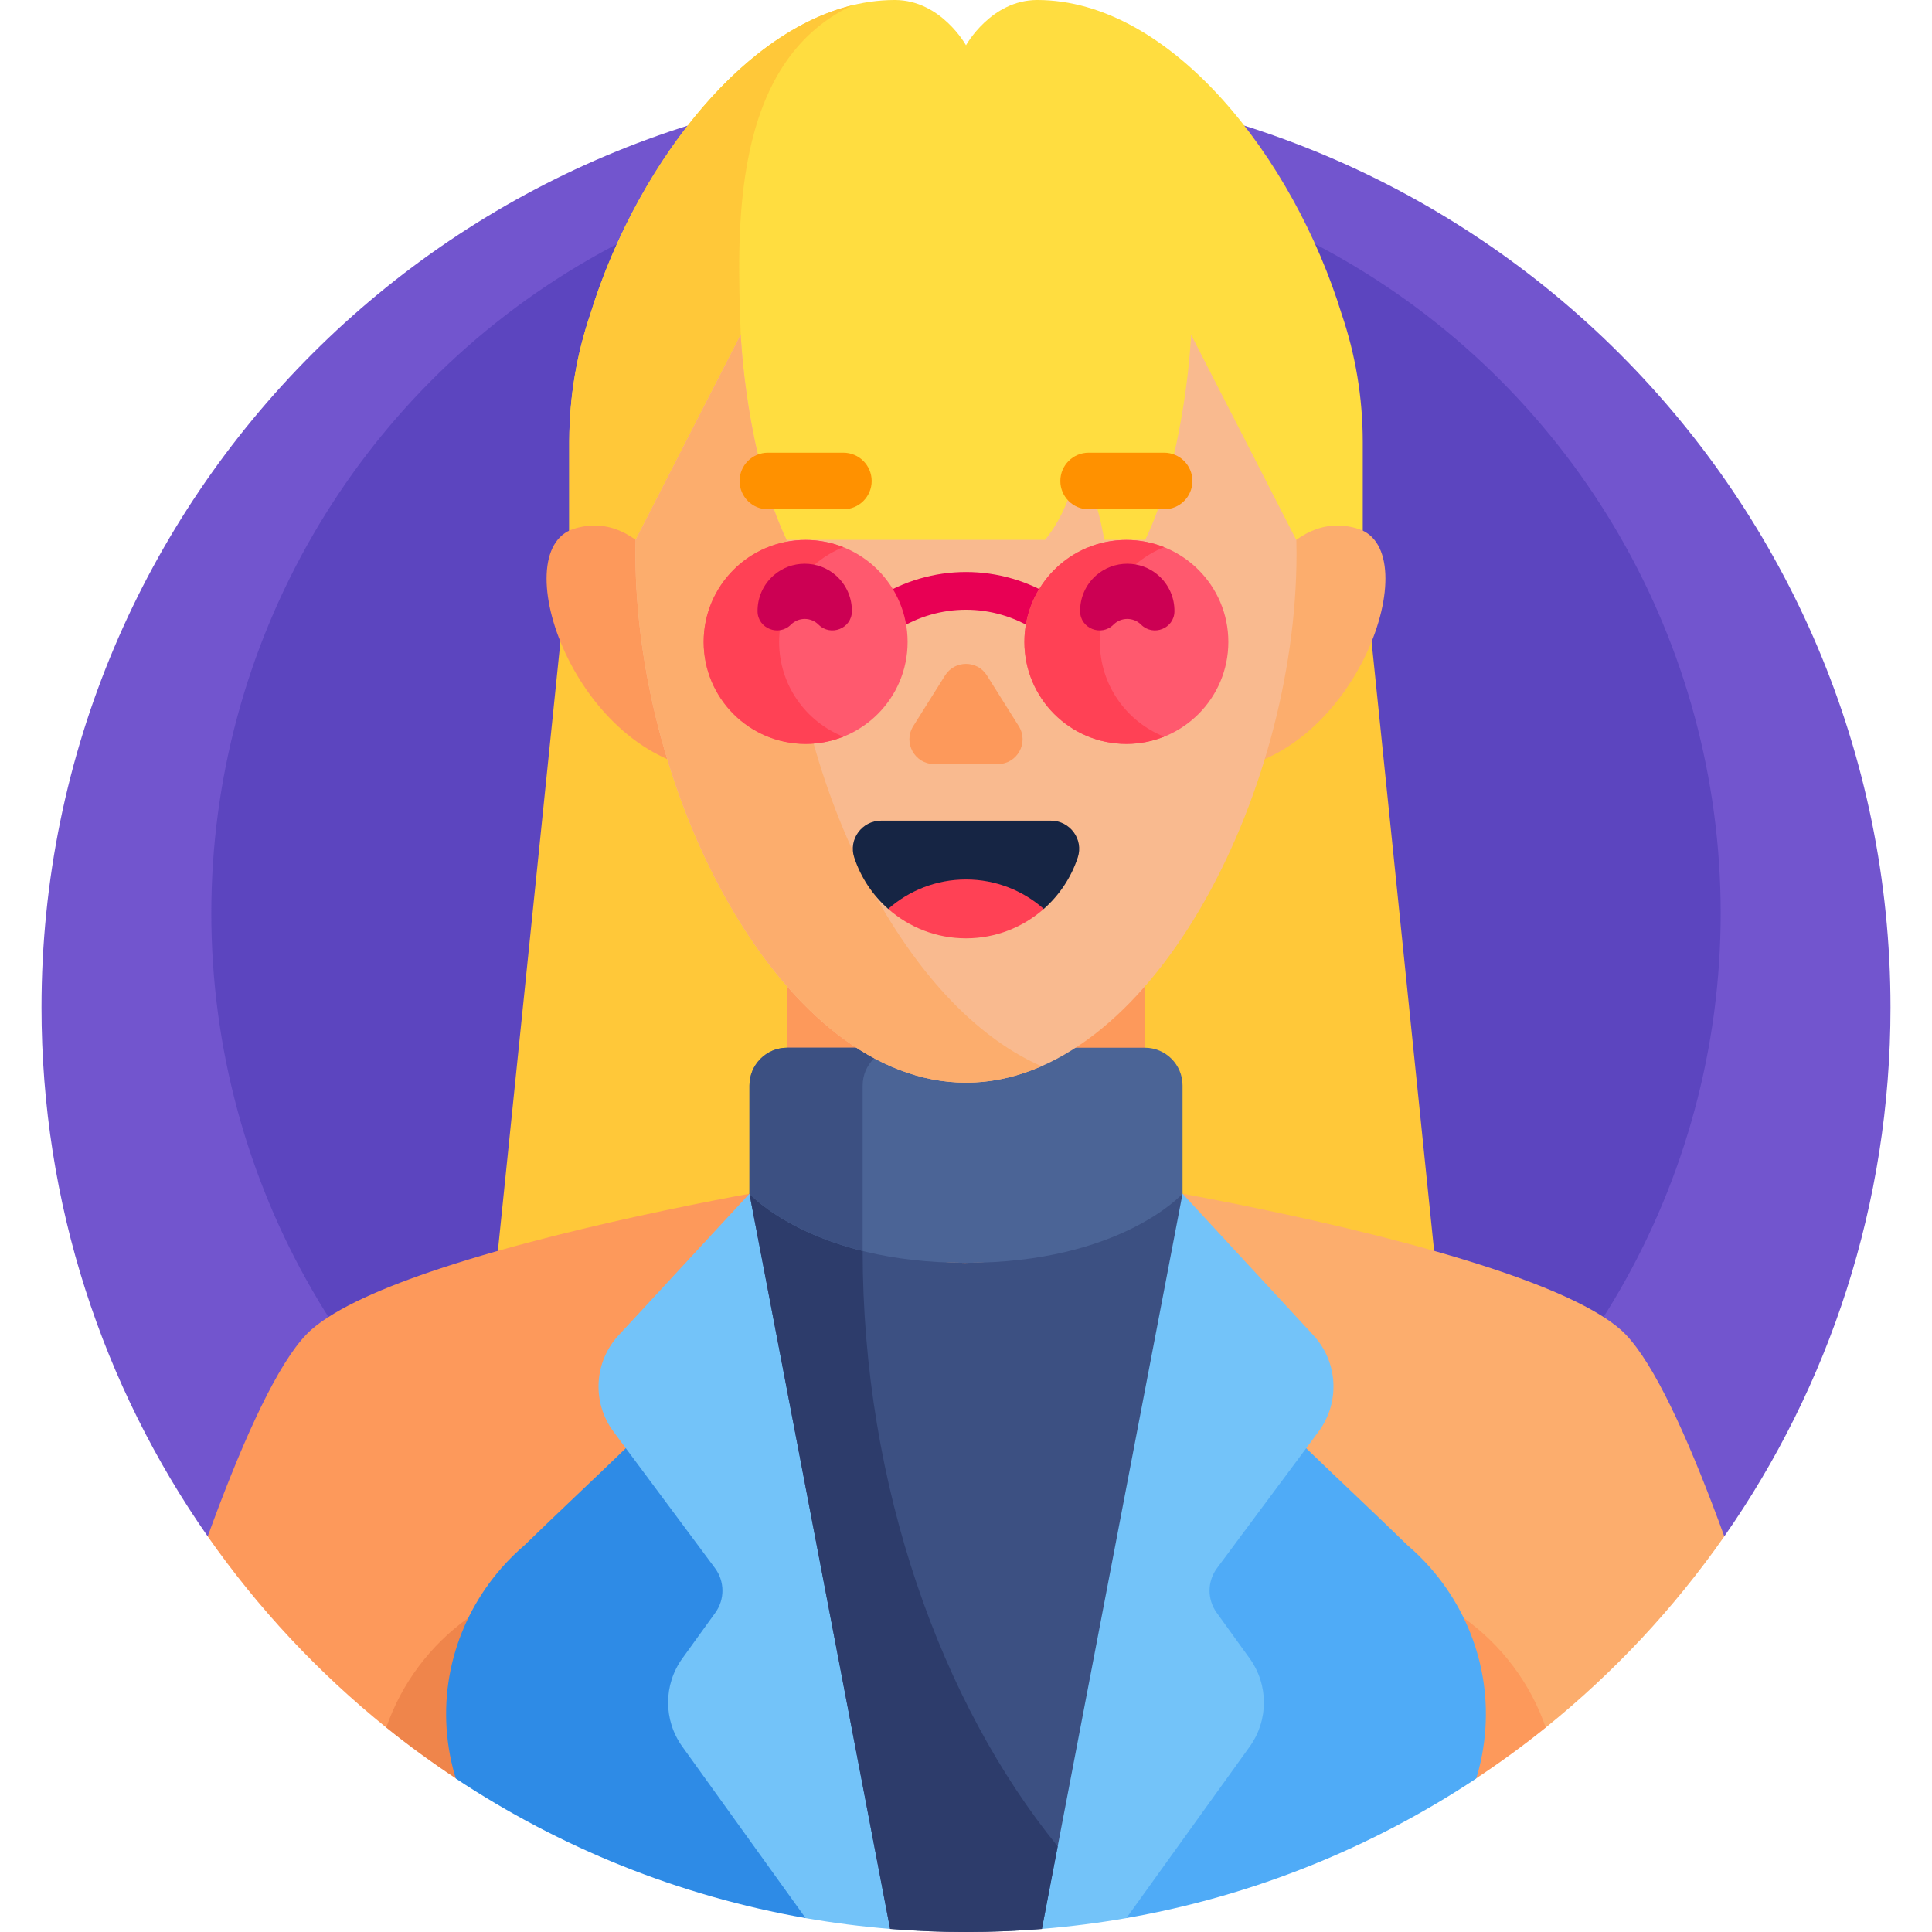 <svg id="Capa_1" enable-background="new 0 0 512 512" height="512" viewBox="0 0 512 512" width="512" xmlns="http://www.w3.org/2000/svg"><g><g><path d="m55.031 407.139c-27.744-39.712-44.031-88.02-44.031-140.139 0-135.31 109.69-245 245-245s245 109.69 245 245c0 52.119-16.287 100.427-44.031 140.139z" fill="#7255ce"/></g><g><circle cx="256" cy="242" fill="#5c45bf" r="200"/></g><g><path d="m355.547 83.218c-12.65-41.159-45.137-83.218-80.681-83.218-12.234 0-18.866 12-18.866 12s-6.632-12-18.866-12c-35.545 0-68.033 42.062-80.682 83.222-3.586 10.526-5.547 21.804-5.589 33.534-.001.128-.005.259-.005.387v30.076h210.286v-30.076c-.001-11.871-1.971-23.282-5.597-33.925z" fill="#ffdd40"/></g><g><path d="m186.913 147.218 9.391-58.522c-1.005-27.564-2.793-72.164 29.696-87.335-31.048 7.514-58.235 45.046-69.549 81.862-3.586 10.527-5.547 21.804-5.589 33.534-.001.128-.005.259-.005.386v30.076h36.056z" fill="#ffc839"/></g><g><path d="m383.213 362.234h-254.426l22.07-215.016h210.286z" fill="#ffc839"/></g><g><g><path d="m456.949 407.139c-8.256-22.709-16.99-42.685-24.722-51.911-.904-1.078-1.795-2.019-2.668-2.79-6.623-5.848-19.39-11.382-34.352-16.323-37.929-12.525-89.967-21.232-91.82-21.54h-45.541v143.256h151.772c18.06-14.558 34.021-31.615 47.333-50.665-.001-.009-.001-.018-.002-.027z" fill="#fcad6d"/></g><g><path d="m208.614 314.575c-1.853.307-53.892 9.014-91.82 21.54-14.961 4.941-27.729 10.475-34.352 16.323-.874.772-1.765 1.712-2.668 2.79-7.732 9.226-16.467 29.203-24.722 51.911-.001.009-.001.018-.002.026 13.312 19.05 29.274 36.107 47.333 50.665h155.463v-143.255z" fill="#fd995b"/></g></g><g><path d="m391.147 471.33c6.374-4.223 12.555-8.713 18.491-13.499-4.027-11.7-11.689-21.884-21.736-29.06v42.559z" fill="#fd995b"/></g><g><path d="m124.098 471.33v-42.559c-10.047 7.176-17.708 17.36-21.736 29.06 5.936 4.786 12.117 9.277 18.491 13.499z" fill="#ef854b"/></g><g><path d="m379.202 415.644.017-.006c-.05-.05-.099-.098-.149-.148-1.882-2.145-3.921-4.152-6.097-6.012-35.607-34.723-69.588-61.613-69.588-94.903h-47.385v173.276l42.492 20.466c33.783-5.912 65.186-18.741 92.695-36.977l.001-.009c.019-.052.56-1.586 1.165-4.298 4.283-19.223-1.395-37.902-13.151-51.389z" fill="#4fabf7"/></g><g><path d="m213.508 508.317 42.492-20.466v-173.276h-47.386c0 33.29-33.981 60.18-69.588 94.903-2.176 1.86-4.215 3.867-6.097 6.012-.05.05-.099.098-.149.148l.017.006c-11.756 13.487-17.434 32.166-13.151 51.388.604 2.712 1.146 4.246 1.165 4.298v.009c27.511 18.236 58.914 31.065 92.697 36.978z" fill="#2e8be6"/></g><g><path d="m322.521 415.57 26.913-36.185c5.744-7.723 5.172-18.443-1.361-25.511l-34.687-37.527-10-1.772h-94.772l-10 1.772-34.686 37.527c-6.533 7.068-7.105 17.788-1.361 25.511l26.913 36.185c2.603 3.5 2.637 8.283.085 11.819l-8.73 12.099c-5.035 6.977-5.043 16.393-.02 23.379l32.684 45.455c7.356 1.287 14.829 2.236 22.395 2.852l20.106-23.323 20.107 23.323c7.566-.616 15.039-1.565 22.395-2.852l32.684-45.455c5.023-6.986 5.015-16.401-.02-23.379l-8.73-12.099c-2.552-3.537-2.518-8.32.085-11.819z" fill="#73c3f9"/></g><g><path d="m313.386 316.347h-114.772l37.272 194.835c6.634.538 13.341.818 20.114.818s13.48-.28 20.114-.819z" fill="#3c5082"/></g><g><path d="m276.114 511.181 4.183-21.868c-30.687-37.699-51.683-95.306-51.683-157.798v-15.169h-30l37.272 194.835c6.634.539 13.341.819 20.114.819s13.48-.28 20.114-.819z" fill="#2d3c6b"/></g><g><path d="m208.614 221.239v93.336s19.021 20.093 47.17 20.093c.073 0 .143-.005.216-.005 28.031-.103 47.386-20.088 47.386-20.088v-93.336z" fill="#fd995b"/></g><g><path d="m208.614 277.655h94.772c5.523 0 10 4.477 10 10v28.692s-16.429 18.317-57.386 18.317-57.386-18.317-57.386-18.317v-28.692c0-5.523 4.477-10 10-10z" fill="#4b6496"/></g><g><path d="m228.614 287.655c0-5.523 4.477-10 10-10h-30c-5.523 0-10 4.477-10 10v28.692s8.931 9.934 30 15.169z" fill="#3c5082"/></g><g><path d="m180.942 159.567s-10.385-25.285-28.897-19.415.448 60.664 36.573 64.116z" fill="#fd995b"/></g><g><path d="m331.058 159.567s10.385-25.285 28.897-19.415-.448 60.664-36.573 64.116z" fill="#fcad6d"/></g><g><path d="m343.549 143.073-.038-.009-27.855-54.367s-1.298 31.537-12.146 54.367h-10.872c-.71-4.248-2.616-13.346-6.82-20.829 0 0-1.644 12.113-8.877 20.829h-68.491c-10.848-22.83-12.146-54.367-12.146-54.367l-27.853 54.363c-.029 1.226-.048 2.456-.048 3.696 0 64.505 39.219 140.155 87.597 140.155s87.597-75.651 87.597-140.155c0-1.236-.019-2.462-.048-3.683z" fill="#f9ba8f"/></g><g><path d="m208.403 146.754c0-1.24.031-2.465.06-3.691h-.013c-10.848-22.83-12.146-54.367-12.146-54.367l-27.853 54.363c-.029 1.226-.048 2.456-.048 3.696 0 64.505 39.219 140.155 87.597 140.155 6.881 0 13.576-1.535 20-4.346-38.741-16.953-67.597-80.48-67.597-135.81z" fill="#fcad6d"/></g><g><g><path d="m242.013 192.447 8.436-13.441c2.569-4.093 8.533-4.093 11.102 0l8.436 13.441c2.739 4.365-.398 10.038-5.551 10.038h-16.871c-5.154-.001-8.291-5.674-5.552-10.038z" fill="#fd995b"/></g></g><g><g><path d="m235.384 240.87h41.233c4.111-3.622 7.258-8.309 9.01-13.631 1.584-4.811-2.069-9.754-7.134-9.754h-44.985c-5.065 0-8.718 4.943-7.134 9.754 1.752 5.322 4.899 10.009 9.01 13.631z" fill="#162544"/></g><g><path d="m276.616 240.87c-5.493 4.849-12.714 7.798-20.616 7.798s-15.124-2.948-20.616-7.798c5.5-4.849 12.714-7.798 20.616-7.798s15.116 2.949 20.616 7.798z" fill="#ff4155"/></g></g><g><path d="m223.5 134.968h-20c-4.142 0-7.5-3.358-7.5-7.5 0-4.142 3.358-7.5 7.5-7.5h20c4.142 0 7.5 3.358 7.5 7.5 0 4.142-3.358 7.5-7.5 7.5z" fill="#ff9100"/></g><g><path d="m308.5 134.968h-20c-4.142 0-7.5-3.358-7.5-7.5 0-4.142 3.358-7.5 7.5-7.5h20c4.142 0 7.5 3.358 7.5 7.5 0 4.142-3.358 7.5-7.5 7.5z" fill="#ff9100"/></g><g><g><g><path d="m235.046 167.697c-1.657 0-3.278-.823-4.23-2.327-1.477-2.334-.782-5.423 1.552-6.899 7.119-4.504 15.291-6.885 23.634-6.885 8.338 0 16.507 2.379 23.624 6.879 2.334 1.476 3.029 4.563 1.554 6.897-1.476 2.334-4.564 3.029-6.898 1.554-5.515-3.486-11.835-5.33-18.279-5.33-6.447 0-12.771 1.845-18.287 5.336-.83.524-1.756.775-2.67.775z" fill="#e80054"/></g></g><g><circle cx="213.5" cy="170.118" fill="#ff596e" r="27.025"/></g><g><path d="m206.475 170.118c0-11.392 7.052-21.13 17.025-25.106-3.094-1.233-6.466-1.919-10-1.919-14.926 0-27.025 12.1-27.025 27.025s12.1 27.025 27.025 27.025c3.534 0 6.906-.685 10-1.919-9.973-3.975-17.025-13.714-17.025-25.106z" fill="#ff4155"/></g><g><circle cx="298.5" cy="170.118" fill="#ff596e" r="27.025"/></g><g><path d="m291.475 170.118c0-11.392 7.052-21.13 17.025-25.106-3.094-1.233-6.466-1.919-10-1.919-14.926 0-27.025 12.1-27.025 27.025s12.1 27.025 27.025 27.025c3.534 0 6.906-.685 10-1.919-9.973-3.975-17.025-13.714-17.025-25.106z" fill="#ff4155"/></g></g><g><path d="m311.239 162.03c.043-3.495-1.371-7.004-4.242-9.539-4.675-4.128-11.84-4.128-16.515 0-2.871 2.535-4.284 6.044-4.242 9.539.055 4.538 5.629 6.716 8.838 3.507 2.022-2.022 5.3-2.022 7.322 0 3.21 3.209 8.784 1.031 8.839-3.507z" fill="#cc0053"/></g><g><path d="m200.761 162.03c-.043-3.495 1.371-7.004 4.242-9.539 4.675-4.128 11.84-4.128 16.515 0 2.871 2.535 4.284 6.044 4.242 9.539-.055 4.538-5.629 6.716-8.838 3.507-2.022-2.022-5.3-2.022-7.322 0-3.21 3.209-8.784 1.031-8.839-3.507z" fill="#cc0053"/></g></g></svg>